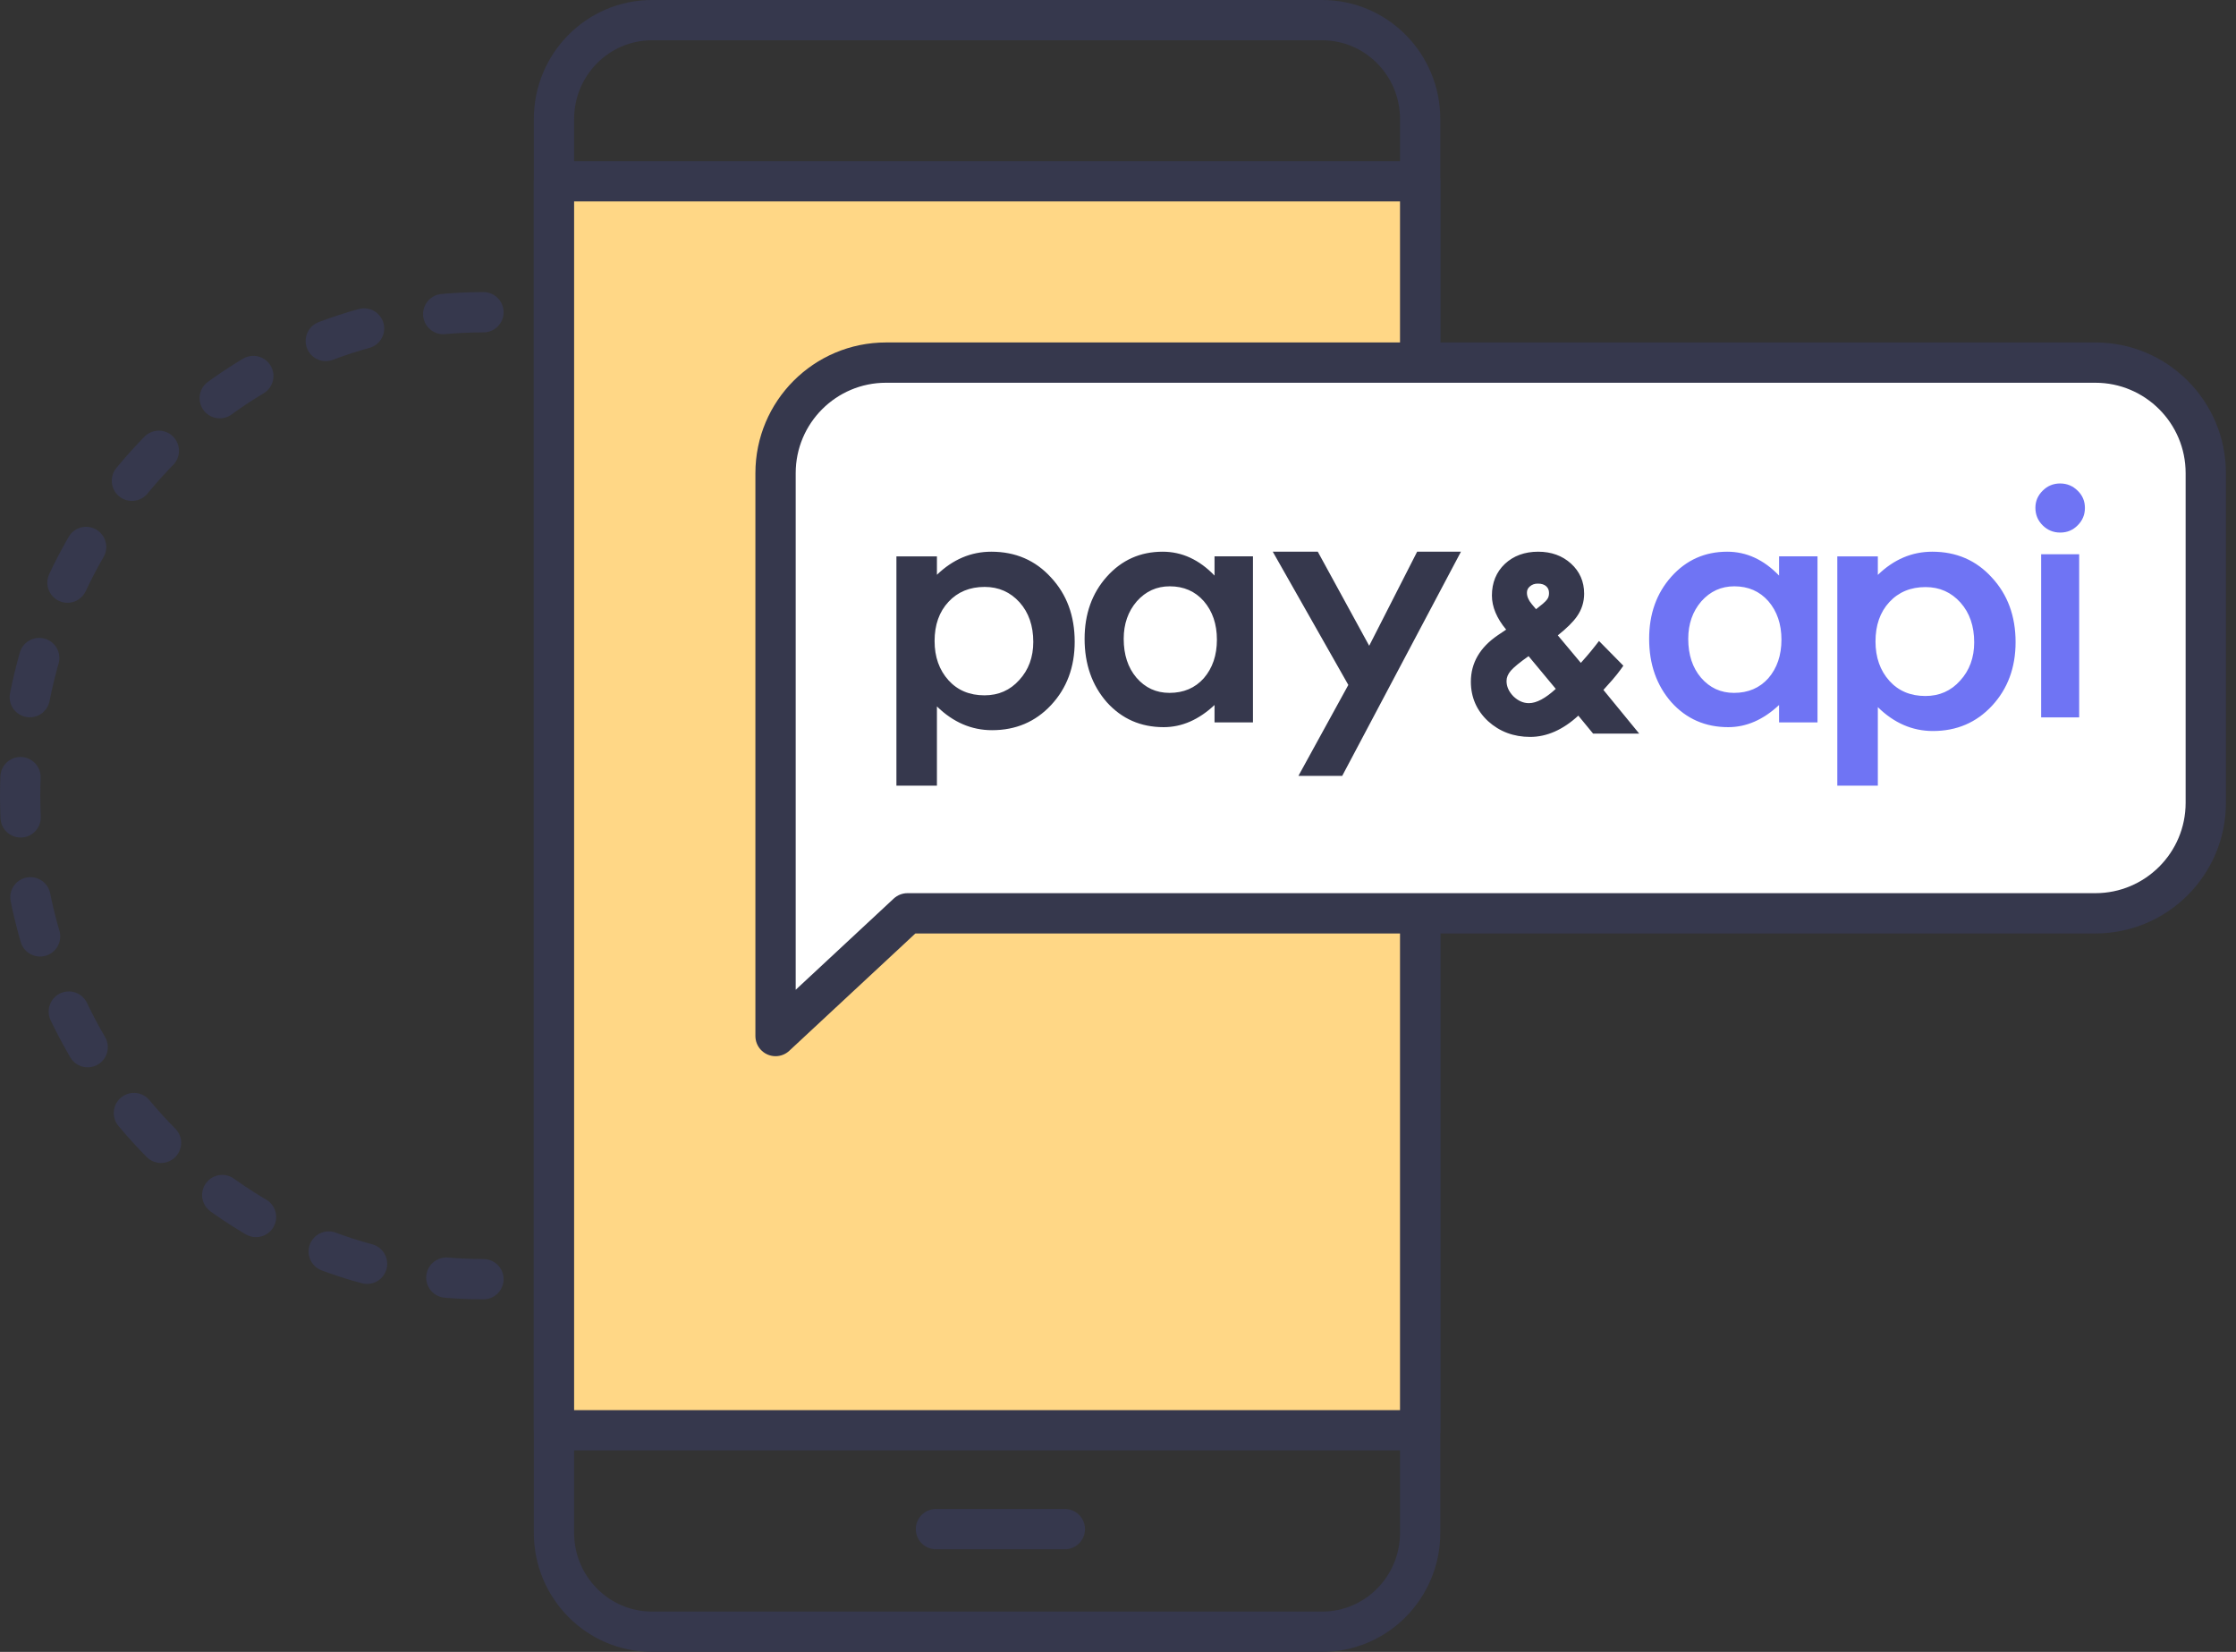 <?xml version="1.0" encoding="UTF-8"?>
<svg width="111px" height="82px" viewBox="0 0 111 82" version="1.1" xmlns="http://www.w3.org/2000/svg" xmlns:xlink="http://www.w3.org/1999/xlink">
    <rect x="0" y="0" width="111" height="82" fill="#333333" stroke="none"/>
    <!-- Generator: Sketch 60.1 (88133) - https://sketch.com -->
    <title>img_pn2</title>
    <desc>Created with Sketch.</desc>
    <g id="✡️Symbols" stroke="none" stroke-width="1" fill="none" fill-rule="evenodd">
        <g id="img/img_pn2" transform="translate(-12, 0)">
            <g id="img_pn2" transform="translate(13, 1)">
                <g id="Group-3" transform="translate(26.5, 0)" stroke="#36384D" stroke-linecap="round" stroke-linejoin="round" stroke-width="2">
                    <path d="M38.136,80 L4.866,80 C2.178,80 0,77.8 0,75.088 L0,4.912 C0,2.2 2.178,0 4.866,0 L38.136,0 C40.822,0 43,2.2 43,4.912 L43,75.088 C43,77.8 40.822,80 38.136,80 Z" id="Stroke-17"></path>
                    <polygon id="Stroke-19" fill="#FFD786" points="0 70 43 70 43 8 0 8"></polygon>
                    <line x1="18.962" y1="74.907" x2="25.362" y2="74.907" id="Stroke-24"></line>
                </g>
                <path d="M35.5,50 C35.5,37.297 24.755,27 11.5,27 C-1.755,27 -12.5,37.297 -12.5,50" id="Stroke-1" stroke="#36384D" stroke-width="2" stroke-linecap="round" stroke-linejoin="round" stroke-dasharray="2,4" transform="translate(11.5, 38.5) rotate(-90) translate(-11.5, -38.5) "></path>
                <path d="M42.984,17 C39.955,17 37.5,19.457 37.5,22.488 L37.5,44.338 L37.5,50.43 L44.048,44.338 L103.016,44.338 C106.045,44.338 108.5,41.881 108.5,38.851 L108.5,22.488 C108.5,19.457 106.045,17 103.016,17 L42.984,17 Z" id="Stroke-3" stroke="#36384D" stroke-width="2" fill="#FFFFFF" stroke-linecap="round" stroke-linejoin="round"></path>
                <g id="logo_fill" transform="translate(43.5, 23)">
                    <g id="Group-10">
                        <path d="M4.711,3.387 C5.909,3.387 6.895,3.812 7.67,4.662 C8.457,5.505 8.85,6.571 8.85,7.856 C8.85,9.113 8.46,10.161 7.679,10.999 C6.904,11.831 5.927,12.247 4.747,12.247 C3.728,12.247 2.816,11.854 2.011,11.068 L2.011,11.068 L2.011,15 L0,15 L0,3.62 L2.011,3.62 L2.011,4.532 C2.804,3.769 3.704,3.387 4.711,3.387 Z M20.918,3.387 L23.47,8.057 L25.85,3.387 L28.025,3.387 L22.13,14.516 L19.956,14.516 L22.434,10.001 L18.683,3.387 L20.918,3.387 Z M31.859,3.387 C32.507,3.387 33.053,3.584 33.483,3.972 C33.919,4.366 34.14,4.87 34.14,5.47 C34.14,5.885 34.019,6.267 33.78,6.604 C33.587,6.879 33.277,7.186 32.833,7.54 L32.833,7.54 L33.976,8.906 C34.079,8.792 34.179,8.679 34.273,8.569 C34.412,8.409 34.55,8.24 34.686,8.066 L34.686,8.066 L34.781,7.944 L34.878,7.819 L34.989,7.932 L36.007,8.965 L36.087,9.046 L36.021,9.139 L35.957,9.229 C35.85,9.38 35.709,9.557 35.538,9.754 C35.408,9.904 35.259,10.07 35.097,10.248 L35.097,10.248 L36.692,12.195 L36.875,12.418 L34.587,12.418 L34.545,12.368 L33.851,11.525 C33.091,12.226 32.287,12.581 31.46,12.581 C30.646,12.581 29.943,12.319 29.37,11.799 C28.804,11.272 28.517,10.611 28.517,9.838 C28.517,8.914 28.965,8.14 29.85,7.537 L29.85,7.537 L30.269,7.254 C29.8,6.692 29.562,6.123 29.562,5.562 C29.562,4.925 29.778,4.397 30.205,3.992 C30.635,3.59 31.192,3.387 31.859,3.387 Z M13.217,3.387 C14.174,3.387 15.032,3.782 15.792,4.572 L15.792,3.616 L17.7,3.616 L17.7,11.86 L15.792,11.86 L15.792,10.997 C15.009,11.73 14.168,12.097 13.268,12.097 C12.13,12.097 11.19,11.685 10.447,10.861 C9.71,10.02 9.342,8.97 9.342,7.712 C9.342,6.477 9.71,5.447 10.447,4.623 C11.185,3.799 12.108,3.387 13.217,3.387 Z M31.382,8.572 C30.954,8.872 30.658,9.115 30.501,9.293 C30.358,9.46 30.288,9.628 30.288,9.805 C30.288,10.082 30.401,10.332 30.629,10.567 C30.868,10.794 31.12,10.905 31.4,10.905 C31.772,10.905 32.22,10.667 32.732,10.196 L32.732,10.196 Z M4.38,5.135 C3.641,5.135 3.042,5.382 2.584,5.876 C2.125,6.369 1.895,7.018 1.895,7.822 C1.895,8.608 2.125,9.257 2.584,9.768 C3.036,10.267 3.632,10.517 4.371,10.517 C5.069,10.517 5.644,10.264 6.097,9.759 C6.562,9.254 6.794,8.623 6.794,7.865 C6.794,7.061 6.567,6.407 6.115,5.901 C5.655,5.391 5.078,5.135 4.38,5.135 Z M13.571,5.105 C12.918,5.105 12.373,5.354 11.933,5.85 C11.5,6.352 11.283,6.973 11.283,7.712 C11.283,8.502 11.494,9.145 11.917,9.642 C12.35,10.144 12.896,10.395 13.554,10.395 C14.258,10.395 14.827,10.153 15.26,9.667 C15.693,9.165 15.91,8.528 15.91,7.754 C15.91,6.982 15.693,6.344 15.26,5.842 C14.827,5.351 14.264,5.105 13.571,5.105 Z M31.843,4.971 C31.68,4.971 31.554,5.015 31.443,5.114 C31.344,5.199 31.3,5.295 31.3,5.426 C31.3,5.607 31.379,5.794 31.534,5.981 L31.534,5.981 L31.752,6.241 C31.882,6.142 31.988,6.057 32.076,5.983 C32.201,5.877 32.259,5.811 32.29,5.77 C32.363,5.681 32.397,5.577 32.397,5.443 C32.397,5.297 32.353,5.19 32.26,5.105 C32.161,5.014 32.025,4.971 31.843,4.971 Z" id="Combined-Shape" fill="#36384D"></path>
                        <path d="M51.42,3.387 C52.617,3.387 53.604,3.814 54.378,4.667 C55.165,5.515 55.558,6.585 55.558,7.876 C55.558,9.139 55.168,10.192 54.388,11.034 C53.612,11.87 52.635,12.288 51.455,12.288 C50.436,12.288 49.524,11.893 48.72,11.103 L48.72,11.103 L48.72,15 L46.708,15 L46.708,3.621 L48.72,3.621 L48.72,4.538 C49.512,3.771 50.412,3.387 51.42,3.387 Z M41.242,3.387 C42.199,3.387 43.057,3.782 43.817,4.572 L43.817,3.616 L45.725,3.616 L45.725,11.86 L43.817,11.86 L43.817,10.997 C43.034,11.73 42.193,12.097 41.293,12.097 C40.155,12.097 39.215,11.685 38.472,10.861 C37.735,10.02 37.367,8.971 37.367,7.713 C37.367,6.477 37.735,5.447 38.472,4.623 C39.21,3.799 40.133,3.387 41.242,3.387 Z M58.715,3.513 L58.715,11.613 L56.827,11.613 L56.827,3.513 L58.715,3.513 Z M51.089,5.143 C50.35,5.143 49.751,5.391 49.292,5.887 C48.833,6.383 48.604,7.035 48.604,7.842 C48.604,8.632 48.833,9.284 49.292,9.797 C49.745,10.299 50.341,10.55 51.08,10.55 C51.777,10.55 52.352,10.296 52.805,9.788 C53.27,9.281 53.503,8.647 53.503,7.885 C53.503,7.078 53.276,6.421 52.823,5.913 C52.364,5.4 51.786,5.143 51.089,5.143 Z M41.596,5.105 C40.943,5.105 40.398,5.354 39.958,5.85 C39.525,6.352 39.308,6.973 39.308,7.713 C39.308,8.502 39.519,9.146 39.942,9.642 C40.375,10.144 40.921,10.395 41.579,10.395 C42.283,10.395 42.852,10.153 43.285,9.667 C43.718,9.165 43.935,8.528 43.935,7.754 C43.935,6.982 43.718,6.344 43.285,5.842 C42.852,5.351 42.289,5.105 41.596,5.105 Z M57.767,0 C58.108,0 58.398,0.119 58.639,0.358 C58.88,0.59 59,0.876 59,1.214 C59,1.552 58.88,1.841 58.639,2.079 C58.404,2.318 58.116,2.437 57.775,2.437 C57.434,2.437 57.143,2.318 56.903,2.079 C56.662,1.841 56.542,1.55 56.542,1.206 C56.542,0.879 56.662,0.596 56.903,0.358 C57.143,0.119 57.431,0 57.767,0 Z" id="Combined-Shape" fill="#6F74F4"></path>
                    </g>
                </g>
            </g>
        </g>
    </g>
</svg>
